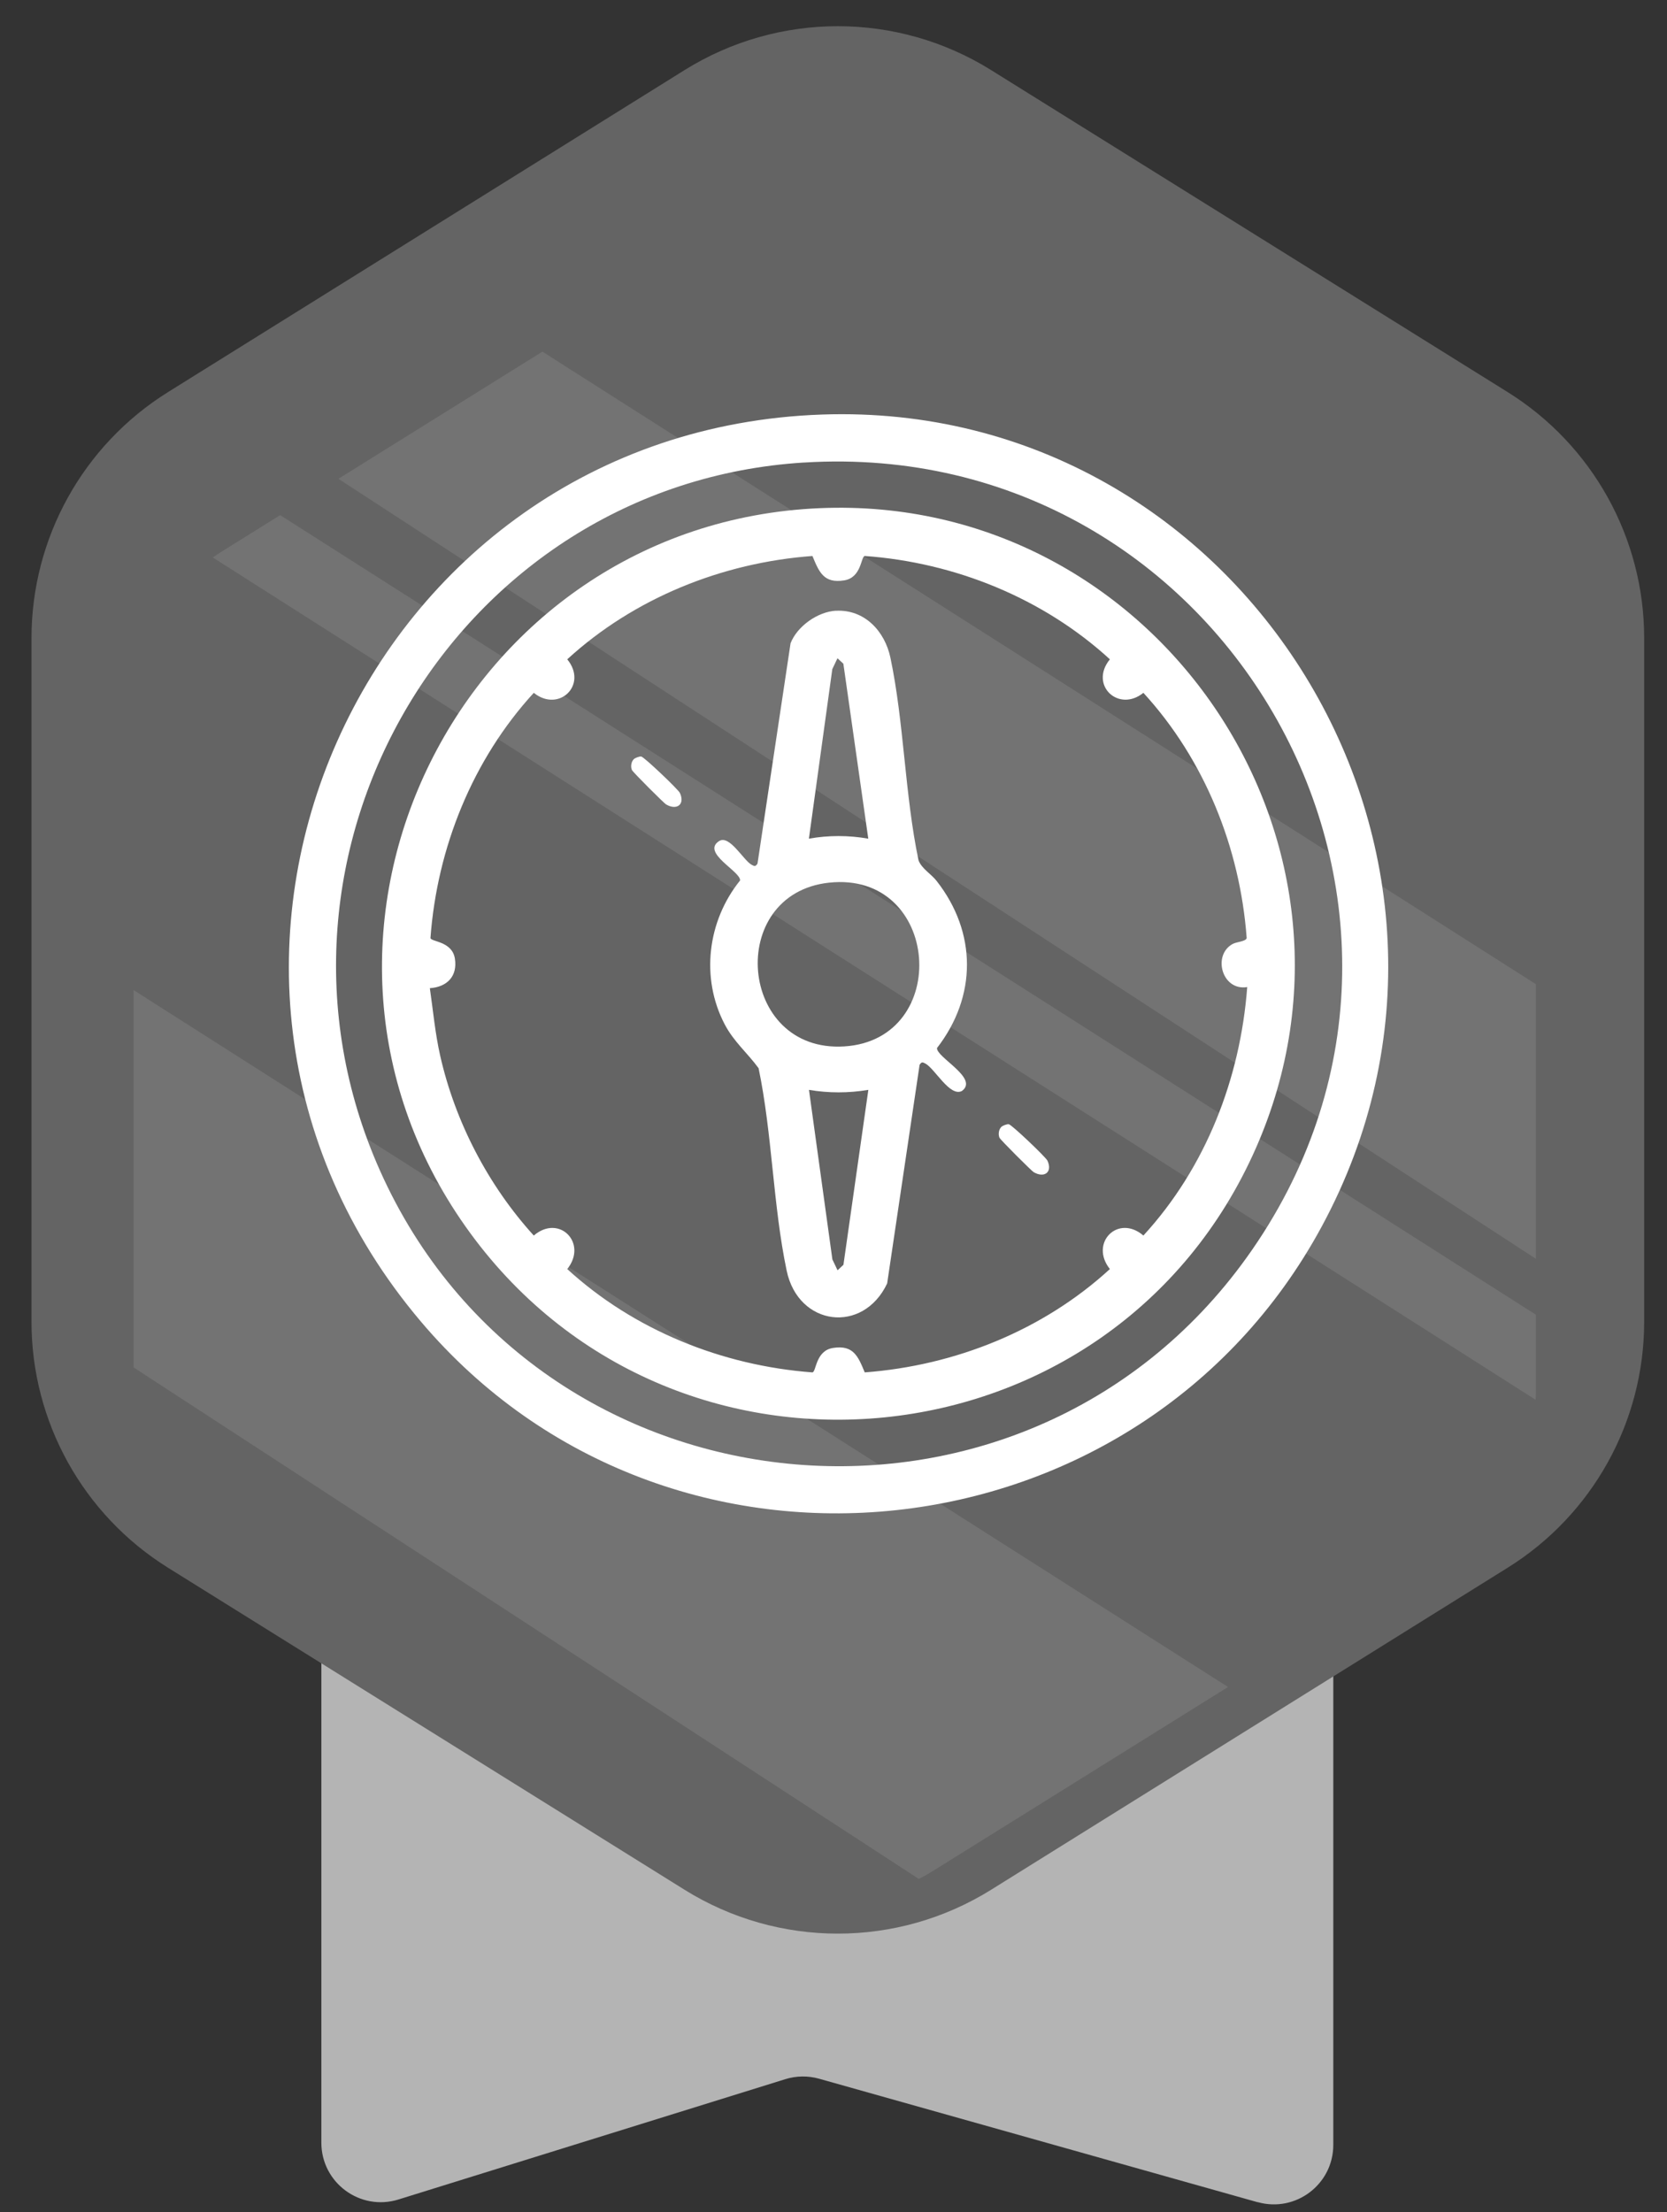<svg width="49" height="65" viewBox="0 0 49 65" fill="none" xmlns="http://www.w3.org/2000/svg">
<rect x="0" y="0" width="49" height="65" fill="#333333" stroke="none"/>
<path d="M36.97 64.707L24.078 61.078C23.753 60.986 23.407 60.991 23.086 61.09L11.712 64.626C10.587 64.976 9.446 64.136 9.446 62.956V46.795C9.446 45.831 10.228 45.048 11.193 45.048H37.444C38.409 45.048 39.191 45.831 39.191 46.795V63.021C39.191 64.181 38.084 65.017 36.97 64.704V64.707Z" fill="#B4B4B4"/>
<path d="M0.926 18.75V38.835C0.926 41.776 2.442 44.507 4.938 46.063L20.123 55.526C22.881 57.244 26.375 57.244 29.132 55.526L44.317 46.063C46.813 44.507 48.329 41.776 48.329 38.835V18.75C48.329 15.809 46.813 13.078 44.317 11.521L29.132 2.059C26.375 0.34 22.881 0.34 20.123 2.059L4.938 11.521C2.442 13.078 0.926 15.809 0.926 18.75Z" fill="#646464"/>
<path d="M24.166 12.18C36.539 11.754 44.763 25.128 38.845 36.049C33.492 45.928 19.66 47.439 12.372 38.831C3.591 28.462 10.647 12.645 24.168 12.18H24.166ZM23.629 13.59C13.411 14.226 6.995 25.039 11.169 34.395C15.787 44.745 30.033 46.159 36.649 36.943C43.953 26.767 36.067 12.816 23.629 13.591V13.59Z" fill="white"/>
<path d="M24.099 14.931C33.946 14.513 40.897 24.675 36.921 33.723C32.733 43.254 19.698 44.55 13.685 36.04C7.563 27.376 13.569 15.376 24.099 14.931ZM36.661 29.002C35.92 29.125 35.63 28.065 36.234 27.735C36.346 27.673 36.626 27.664 36.645 27.562C36.449 24.904 35.405 22.316 33.609 20.357C32.879 20.946 32.008 20.129 32.624 19.372C30.665 17.578 28.073 16.527 25.418 16.336C25.302 16.357 25.327 16.972 24.813 17.053C24.213 17.149 24.076 16.808 23.881 16.336C21.224 16.532 18.634 17.576 16.674 19.372C17.289 20.126 16.425 20.948 15.69 20.357C13.894 22.316 12.848 24.907 12.653 27.562C12.675 27.677 13.29 27.652 13.371 28.166C13.452 28.68 13.147 29 12.635 29.035C12.731 29.697 12.79 30.36 12.938 31.015C13.378 32.964 14.354 34.834 15.69 36.303C16.436 35.663 17.284 36.525 16.674 37.288C18.634 39.083 21.227 40.126 23.881 40.324C23.997 40.302 23.971 39.687 24.485 39.606C25.086 39.511 25.223 39.852 25.418 40.324C28.079 40.124 30.661 39.087 32.624 37.288C32.015 36.523 32.862 35.663 33.609 36.303C35.439 34.311 36.458 31.696 36.661 29V29.002Z" fill="white"/>
<path d="M24.568 17.946C25.416 17.899 26.011 18.552 26.173 19.325C26.575 21.229 26.595 23.355 26.999 25.277C27.089 25.522 27.374 25.681 27.532 25.885C28.717 27.398 28.719 29.275 27.543 30.793C27.518 31.067 28.789 31.685 28.272 32.057C27.917 32.235 27.48 31.397 27.199 31.249C27.111 31.202 27.091 31.2 27.031 31.285L26.077 37.711C25.369 39.206 23.468 38.97 23.124 37.338C22.722 35.432 22.7 33.31 22.298 31.386C21.966 30.933 21.572 30.611 21.303 30.1C20.587 28.734 20.794 27.06 21.754 25.87C21.777 25.605 20.605 25.055 21.137 24.713C21.444 24.516 21.856 25.286 22.098 25.412C22.186 25.459 22.206 25.461 22.266 25.376L23.238 18.9C23.432 18.402 24.033 17.975 24.57 17.944L24.568 17.946ZM25.522 24.641L24.79 19.502L24.617 19.341L24.465 19.66L23.777 24.642C24.346 24.54 24.949 24.54 25.52 24.642L25.522 24.641ZM24.366 25.935C21.328 26.265 21.698 30.941 24.817 30.746C27.992 30.547 27.648 25.58 24.366 25.935ZM25.522 32.023C24.943 32.12 24.354 32.12 23.779 32.023L24.467 37.004L24.619 37.324L24.792 37.163L25.524 32.024L25.522 32.023Z" fill="white"/>
<path d="M18.627 22.309C18.669 22.268 18.789 22.223 18.847 22.228C18.928 22.235 19.936 23.195 19.985 23.299C20.142 23.64 19.891 23.819 19.579 23.636C19.516 23.599 18.604 22.69 18.575 22.625C18.532 22.526 18.553 22.385 18.627 22.309Z" fill="white"/>
<path d="M29.431 33.113C29.473 33.072 29.594 33.027 29.651 33.032C29.733 33.039 30.74 33.999 30.789 34.103C30.946 34.444 30.695 34.623 30.383 34.44C30.32 34.403 29.408 33.494 29.379 33.429C29.336 33.33 29.357 33.189 29.431 33.113Z" fill="white"/>
<path opacity="0.1" d="M45.147 38.63L8.235 15.136L6.483 16.228C6.405 16.277 6.331 16.328 6.256 16.38L45.139 41.129C45.141 41.059 45.147 40.989 45.147 40.918V38.63Z" fill="white"/>
<path opacity="0.1" d="M45.147 36.987V28.919L15.944 10.332L9.948 14.068L45.147 36.987Z" fill="white"/>
<g opacity="0.1">
<path d="M3.926 29.094V40.177L27.009 55.208C27.144 55.139 27.276 55.065 27.406 54.984L36.097 49.568L3.928 29.092L3.926 29.094Z" fill="white"/>
</g>
</svg>

